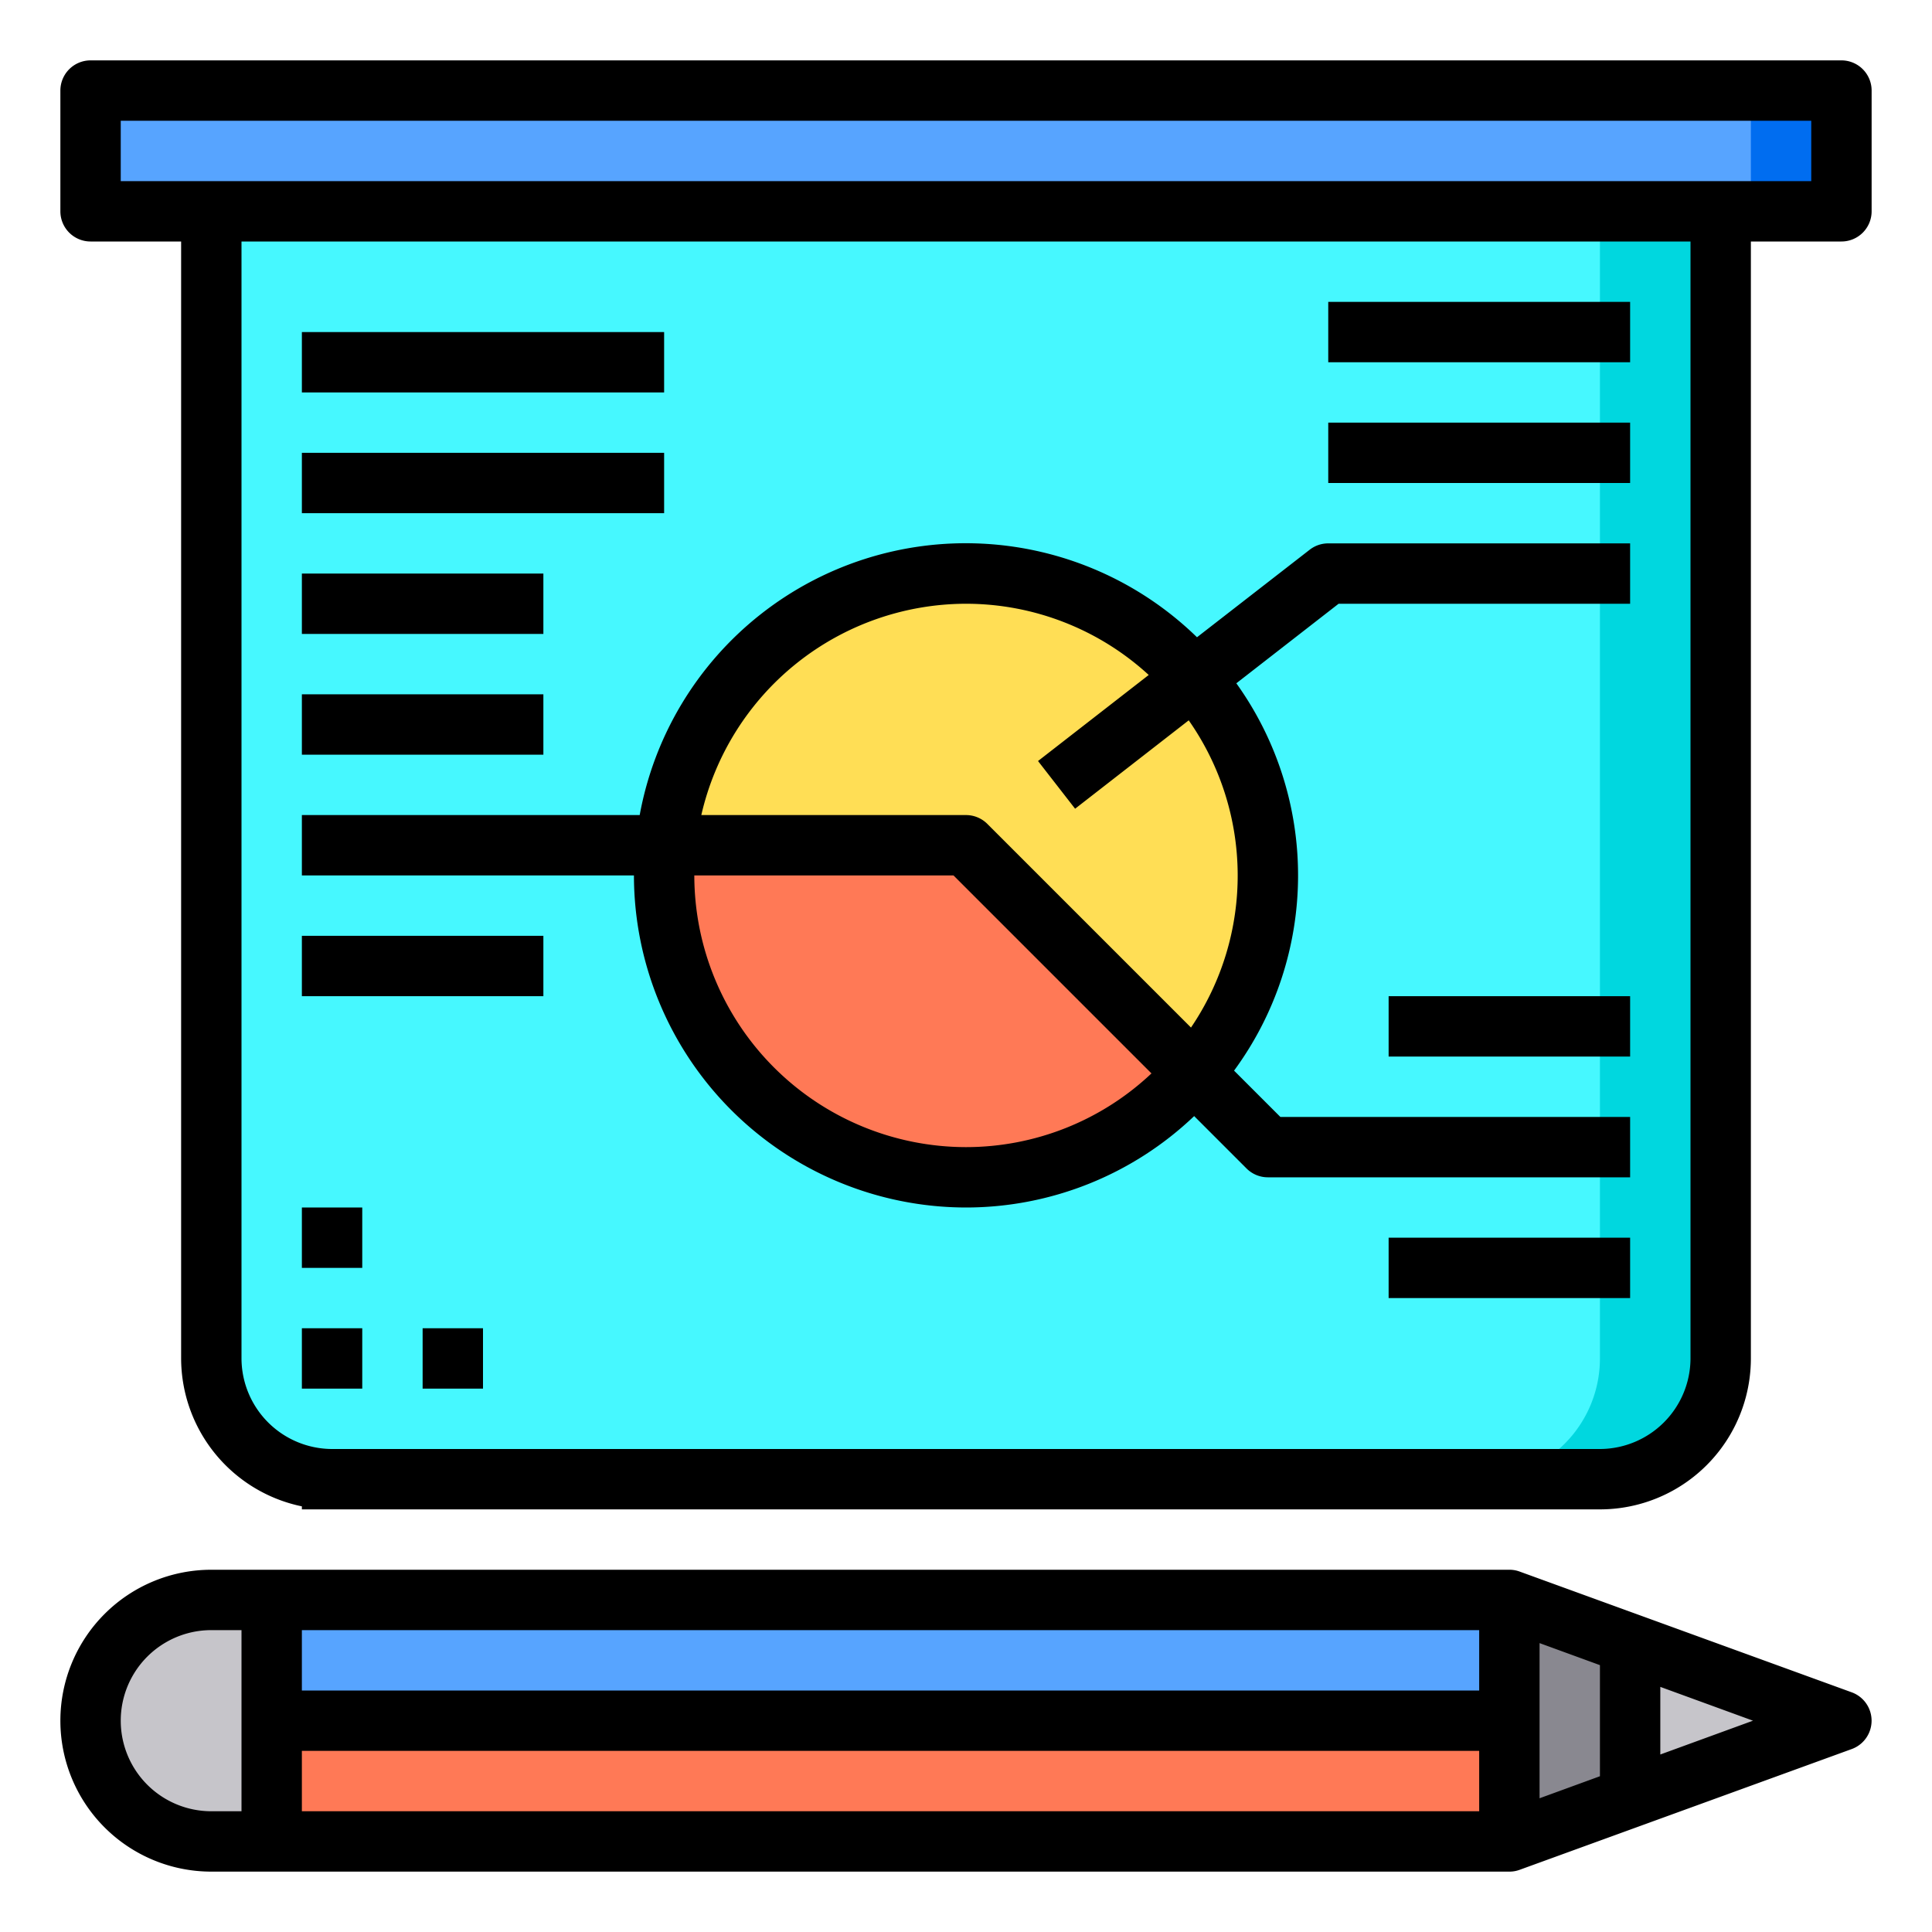 <svg height="512" viewBox="0 0 64 64" width="512" xmlns="http://www.w3.org/2000/svg"><g id="project-present-pencil-graph-business"><path d="m3 3h58v4h-58z" fill="#57a4ff"/><path d="m61 57-7 2.55v-5.1z" fill="#c6c5ca"/><path d="m57 7v38a4 4 0 0 1 -4 4h-42a4 4 0 0 1 -4-4v-38z" fill="#46f8ff"/><path d="m57 7v38a4 4 0 0 1 -4 4h-4a4 4 0 0 0 4-4v-38z" fill="#00d7df"/><path d="m54 54.45v5.1l-4 1.45v-4-4z" fill="#898890"/><path d="m9 57h41v4h-41z" fill="#ff7956"/><path d="m9 53h41v4h-41z" fill="#57a4ff"/><path d="m39.56 22.46a9.983 9.983 0 0 1 -.01 13.09l-7.55-7.55h-9.95a10 10 0 0 1 17.51-5.54z" fill="#ffde55"/><path d="m32 28 7.55 7.55a10 10 0 0 1 -17.55-6.55c0-.34.02-.67.05-1z" fill="#ff7956"/><path d="m9 53v8h-2a4 4 0 0 1 0-8z" fill="#c6c5ca"/><path d="m58 3h3v4h-3z" fill="#006df0"/><path d="m61 2h-58a1 1 0 0 0 -1 1v4a1 1 0 0 0 1 1h3v37a5.017 5.017 0 0 0 4 4.9v.1h43a5 5 0 0 0 5-5v-37h3a1 1 0 0 0 1-1v-4a1 1 0 0 0 -1-1zm-5 43a3.009 3.009 0 0 1 -3 3h-42a3.009 3.009 0 0 1 -3-3v-37h48zm4-39h-56v-2h56z"/><path d="m32 40a10.954 10.954 0 0 0 7.558-3.028l1.735 1.735a1 1 0 0 0 .707.293h12v-2h-11.586l-1.534-1.534a10.924 10.924 0 0 0 .075-12.831l3.388-2.635h9.657v-2h-10a1 1 0 0 0 -.614.21l-3.734 2.9a10.979 10.979 0 0 0 -18.461 5.89h-11.191v2h11a11.013 11.013 0 0 0 11 11zm0-2a9.011 9.011 0 0 1 -9-9h8.586l6.558 6.558a8.955 8.955 0 0 1 -6.144 2.442zm0-18a8.955 8.955 0 0 1 6.053 2.359l-3.667 2.851 1.228 1.58 3.764-2.928a8.964 8.964 0 0 1 .075 10.177l-6.746-6.746a1 1 0 0 0 -.707-.293h-8.768a9.01 9.01 0 0 1 8.768-7z"/><path d="m10 23h8v2h-8z"/><path d="m10 31h8v2h-8z"/><path d="m10 19h8v2h-8z"/><path d="m10 15h12v2h-12z"/><path d="m10 11h12v2h-12z"/><path d="m46 33h8v2h-8z"/><path d="m46 41h8v2h-8z"/><path d="m44 14h10v2h-10z"/><path d="m44 10h10v2h-10z"/><path d="m10 44h2v2h-2z"/><path d="m14 44h2v2h-2z"/><path d="m10 40h2v2h-2z"/><path d="m61.34 56.06-11-4a.974.974 0 0 0 -.34-.06h-43a5 5 0 0 0 0 10h43a.974.974 0 0 0 .34-.06l11-4a1 1 0 0 0 0-1.88zm-53.34 3.94h-1a3 3 0 0 1 0-6h1zm41 0h-39v-2h39zm0-4h-39v-2h39zm4 2.84-2 .73v-5.14l2 .73zm2-.72v-2.24l3.07 1.12z"/></g></svg>